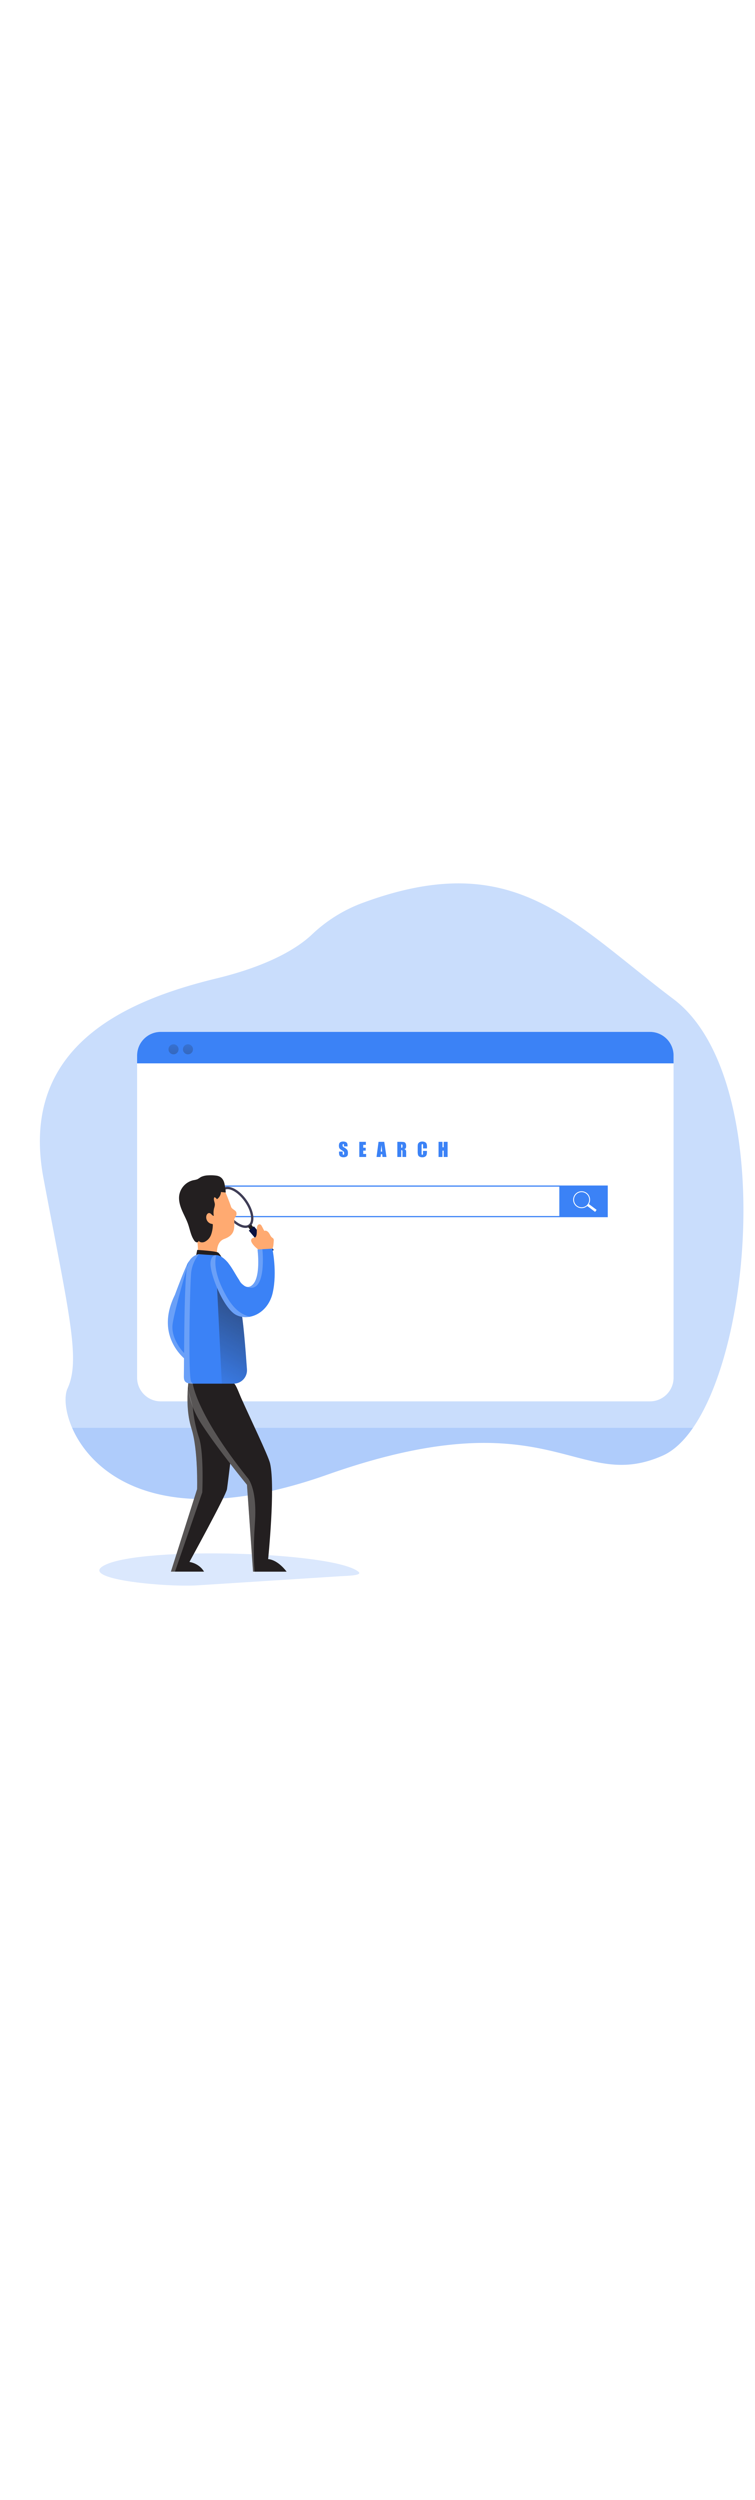 <svg xmlns="http://www.w3.org/2000/svg" xmlns:xlink="http://www.w3.org/1999/xlink" id="_0018_search_engine" class="illustrations_image" data-imageid="search-engine-46" style="width:151px" viewBox="0 0 500 500"><defs><linearGradient id="linear-gradient-search-engine-46" x1="-303.26" x2="-305.02" y1="-840.24" y2="-764.65" gradientTransform="translate(409.01 940.5)" gradientUnits="userSpaceOnUse"><stop offset="0" stop-color="#231f20" stop-opacity="0"/><stop offset="1" stop-color="#231f20"/></linearGradient><linearGradient xlink:href="#linear-gradient-search-engine-46" id="linear-gradient-2-search-engine-46" x1="-293.71" x2="-295.46" y1="-840.02" y2="-764.43"/><linearGradient xlink:href="#linear-gradient-search-engine-46" id="linear-gradient-3-search-engine-46" x1="-284.16" x2="-285.91" y1="-839.8" y2="-764.21"/><linearGradient xlink:href="#linear-gradient-search-engine-46" id="linear-gradient-4-search-engine-46" x1="-277.12" x2="-215.15" y1="-599.02" y2="-707.12"/><style>.cls-11_search-engine-46,.cls-12_search-engine-46,.cls-13_search-engine-46,.cls-14_search-engine-46,.cls-4_search-engine-46,.cls-9_search-engine-46{stroke-width:0}.cls-4_search-engine-46{opacity:.18;isolation:isolate}.cls-9_search-engine-46{isolation:isolate}.cls-14_search-engine-46,.cls-4_search-engine-46{fill:#68e1fd}.cls-9_search-engine-46{opacity:.24;fill:#fff}.cls-12_search-engine-46{fill:#fff}.cls-11_search-engine-46{fill:#231f20}.cls-13_search-engine-46{fill:#ffaa71}</style></defs><g id="background_search-engine-46"><path d="M458.93 367.76c-6.05 8.77-12.76 15.14-20.02 18.37-57.22 25.45-73.91-39.8-222.31 12.7a325.806 325.806 0 0 1-35.17 10.36c-84.21 19.39-121.85-14.17-133.66-41.43-4.8-11.07-5.35-21.07-3.02-26.14 8.79-19.04.78-50.09-15.94-139.06S86.03 84.07 143.53 70.09c36.85-8.95 54.8-21.25 62.94-28.93a97.934 97.934 0 0 1 32.86-20.74c82.73-30.87 122.9-3.12 172.21 36.23 10.89 8.65 22.23 17.95 34.52 27.21 64.55 48.71 54.55 223.44 12.87 283.9Z" class="targetColor" style="fill:#3b82f6;opacity:.27;isolation:isolate;stroke-width:0"/><path d="M458.93 367.76c-6.05 8.77-12.76 15.14-20.02 18.37-57.22 25.45-73.91-39.8-222.31 12.7-109.17 38.58-155.48-.28-168.83-31.07h411.16Z" class="cls-4_search-engine-46 targetColor" style="fill:#3b82f6"/></g><g id="windows_search-engine-46"><path d="M446.07 121.21v213.35c0 8.65-7.02 15.67-15.67 15.67H106.52c-8.65.03-15.68-6.96-15.72-15.61V121.21c0-8.65 7.02-15.67 15.67-15.67h323.92c8.65 0 15.67 7.01 15.68 15.66Z" class="cls-12_search-engine-46"/><path d="M371.2 228.27H133.75v-21H371.2v21Zm-236.67-.78h235.89v-19.44H134.53v19.44ZM371.2 207.28h31.3v20.99h-31.3z" class="cls-14_search-engine-46 targetColor" style="fill:#3b82f6"/><circle cx="385.17" cy="216.68" r="5.31" style="fill:none;stroke:#fff;stroke-miterlimit:10;stroke-width:.57px"/><path d="m388.58 220.606 1.008-1.344 5.527 4.148-1.009 1.344z" class="cls-12_search-engine-46"/><path d="M446.07 121.21v5.17H90.8v-5.17c0-8.66 7.02-15.67 15.68-15.67H430.4c8.65 0 15.67 7.01 15.68 15.66Z" class="cls-14_search-engine-46 targetColor" style="fill:#3b82f6"/><path d="M108.68 117.08c0 1.84-1.49 3.32-3.32 3.32s-3.32-1.49-3.32-3.32c0-1.84 1.49-3.32 3.32-3.32 1.83 0 3.32 1.48 3.32 3.31v.02Z" style="stroke-width:0;fill:url(#linear-gradient)"/><path d="M118.24 117.08c0 1.84-1.49 3.32-3.32 3.32s-3.32-1.49-3.32-3.32c0-1.84 1.49-3.32 3.32-3.32 1.83 0 3.32 1.48 3.32 3.31v.02Z" style="fill:url(#linear-gradient-2-search-engine-46);stroke-width:0"/><path d="M127.8 117.08c0 1.84-1.49 3.32-3.32 3.32s-3.32-1.49-3.32-3.32c0-1.84 1.49-3.32 3.32-3.32 1.83 0 3.32 1.48 3.32 3.31v.02Z" style="fill:url(#linear-gradient-3-search-engine-46);stroke-width:0"/><path d="M230.2 181.39h-2.45v-.78c.02-.23 0-.45-.09-.66a.321.321 0 0 0-.31-.14c-.15 0-.28.06-.36.19-.09.18-.13.38-.12.59-.01.27.03.53.13.78.21.27.47.48.78.62.83.42 1.58 1 2.19 1.69.35.66.51 1.4.45 2.15.03.53-.05 1.06-.25 1.56-.22.39-.56.69-.97.86-.53.23-1.1.35-1.68.34-.62.02-1.23-.12-1.79-.4-.44-.21-.78-.57-.98-1.01-.17-.56-.25-1.15-.23-1.74v-.66h2.43V186c-.02.25.01.5.1.73.08.12.22.18.36.16.16 0 .31-.07.39-.2.1-.19.14-.4.12-.61.05-.4-.04-.81-.24-1.16-.37-.34-.78-.65-1.22-.91-.45-.28-.88-.59-1.29-.94-.23-.22-.41-.48-.53-.78-.3-.98-.27-2.04.09-3 .22-.37.55-.67.95-.84.49-.2 1.03-.31 1.56-.3.59-.02 1.19.1 1.73.33.41.15.74.45.95.83.19.54.27 1.12.23 1.69l.02.41ZM237.95 178.35h4.35v2.01h-1.74v1.9h1.63v1.91h-1.63v2.21h1.91v2.01h-4.53v-10.04ZM254.47 178.35l1.49 10.04h-2.67l-.14-1.81h-.94l-.16 1.81h-2.7l1.33-10.04h3.78Zm-1.39 6.46a98.36 98.36 0 0 1-.4-4.21c-.27 1.92-.43 3.32-.5 4.21h.9ZM263.12 178.35h1.85c.83-.02 1.67.02 2.5.14.44.09.82.35 1.07.73.32.57.46 1.22.41 1.87.05.54-.05 1.08-.29 1.56-.29.31-.7.49-1.12.5.39.06.76.24 1.05.52.15.17.27.37.34.59.06.49.08.99.06 1.48v2.65h-2.46v-3.34c.03-.34 0-.68-.12-1-.09-.12-.31-.2-.67-.2v4.53h-2.61v-10.04Zm2.61 1.72v2.23c.21.02.42-.02.62-.12.12-.09.18-.34.18-.78v-.59a.772.772 0 0 0-.17-.62.968.968 0 0 0-.62-.12ZM282.78 182.72h-2.61v-1.75c.02-.32 0-.64-.09-.94a.371.371 0 0 0-.37-.19.396.396 0 0 0-.41.23c-.07.33-.1.66-.09.99v4.68c-.03.32-.01.64.05.96.07.15.22.24.39.23.17.02.33-.07.39-.23.09-.34.12-.7.09-1.05v-1.29h2.61v.39c.03.74-.04 1.49-.23 2.21-.17.48-.49.88-.92 1.15-.56.34-1.21.51-1.87.49-.66.03-1.31-.12-1.89-.42-.47-.24-.82-.65-.98-1.15-.19-.72-.27-1.46-.24-2.21v-2.93c0-.54.02-1.09.07-1.63.06-.38.21-.74.44-1.05.27-.35.62-.62 1.02-.78 1.11-.43 2.35-.38 3.41.16.45.24.8.63.98 1.11.19.67.27 1.38.24 2.08l-.02.95ZM296.43 178.35v10.04h-2.61v-4.22h-.78v4.22h-2.61v-10.04h2.61v3.59h.78v-3.59h2.61Z" class="cls-14_search-engine-46 targetColor" style="fill:#3b82f6"/></g><g id="character_search-engine-46"><path d="M69.66 458.52c-19.46 9.42 39.8 14.91 61.35 13.53l94.6-6.04c4.09-.26 14.95-.37 11.76-2.97-16.3-13.27-142.03-16.97-167.71-4.53Z" class="cls-4_search-engine-46 targetColor" style="fill:#3b82f6"/><path d="M150.32 408.35c-.65 4.18-24.86 48.21-24.86 48.21 7.08 1.28 9.65 6.43 9.65 6.43h-21.93l17.35-54.63s.78-26.11-3.77-40.26c-3-9.44-2.82-20.37-2.34-26.61.23-3.12.52-5.06.52-5.06l32.36 14.63s-6.33 53.13-6.98 57.29Z" class="cls-11_search-engine-46"/><path d="M189.79 463.01h-22.22v-.12l-4.01-57.42s-18.78-22.88-29.7-39.58c-10.93-16.69-9.05-27.72-9.05-27.72h29.89c1.51.61 3.56 6.54 4.88 9.51 5.56 12.61 18.19 38.7 19.3 43.7 3.55 15.8-1.3 63.3-1.3 63.3 6.76.6 12.22 8.32 12.22 8.32Z" class="cls-11_search-engine-46"/><path d="m131.91 310.92-7.27 13.03a24.66 24.66 0 0 1-2.75-2.24c-5.66-5.21-17.17-19.45-6.06-41.98 0 0 5.11-13.93 7.98-19.89.37-.95.9-1.83 1.56-2.61 1.7-1.18 6.53 53.69 6.53 53.69Z" class="cls-14_search-engine-46 targetColor" style="fill:#3b82f6"/><ellipse cx="156.64" cy="221.75" rx="7.45" ry="14.75" style="stroke:#3f3d56;stroke-miterlimit:10;stroke-width:1.56px;fill:none" transform="rotate(-34.83 156.639 221.751)"/><path d="m164.15 234.56 4.48 6.2 2.36-1.77-4.54-5.8-2.3 1.37z" class="cls-11_search-engine-46"/><path d="M170.83 233.34h4.41v20.38h-4.41z" style="fill:#091240;stroke-width:0" transform="rotate(-40.03 173.03 243.536)"/><path d="M149.37 211.92s2.04 4.68 3.75 9.67c.45 1.29 2.99 2.11 3.36 3.36.72 2.48-1.19 3.26-1.28 4.68-.32 4.82 1.44 10.08-6.67 13.03-7.2 2.61-4.29 14.36-4.29 14.36s-9.22 4.07-13.27-1.07c0 0 1.51-15.44-4.92-28.73-6.43-13.29 11-27.95 23.33-15.3Z" class="cls-13_search-engine-46"/><path d="m129.83 253.74.78-3.81s12.76.7 14.05 1.9c.87.89 1.6 1.91 2.15 3.03l-16.97-1.12Z" class="cls-11_search-engine-46"/><path d="M154.69 338.5h-27.08c-4.21-.13-5.96-.89-5.85-5.05.2-7.59 0-59.99 2.04-71.8 1.24-7.27 6.57-8.67 7.75-8.9h.22s8.07.69 11.42.65c3.57-.05 7.93 5.17 7.93 5.17s2.78 10.76 5.26 19.92c1.21 4.48 2.34 8.58 3.06 10.84 1.5 4.78 3.21 26.83 4.11 39.73.32 4.88-3.38 9.09-8.26 9.42l-.59.02Z" class="cls-14_search-engine-46 targetColor" style="fill:#3b82f6"/><path d="M154.69 338.5h-7.8l-3.12-63.51 12.6 3.47c1.21 4.48 2.34 8.58 3.06 10.84 1.5 4.78 3.21 26.83 4.11 39.73.34 4.87-3.33 9.11-8.2 9.45l-.65.02Z" style="fill:url(#linear-gradient-4-search-engine-46);stroke-width:0"/><path d="m149.37 211.92-3.02-.33a6.276 6.276 0 0 1-2.7 4.8c-.38-.61-.92-1.09-1.56-1.4-1.11 1.29.19 3.2.21 4.89-.06.8-.22 1.59-.48 2.34a12.08 12.08 0 0 0-.23 5.18c-1.14-.09-1.68-1.62-2.79-1.84-1.11-.23-1.85.78-2.12 1.74a4.46 4.46 0 0 0 3.32 5.36h.16c.26.04.56.08.7.3.08.15.1.33.08.5a19.8 19.8 0 0 1-1.14 6.38 8.496 8.496 0 0 1-4.24 4.73c-1.37.6-3.28.55-4.03-.78.12.69-.73 1.25-1.42 1.1-.67-.23-1.22-.69-1.56-1.31-2.19-3.18-2.75-7.16-4.03-10.8-1.12-3.18-2.8-6.14-4.1-9.26-1.3-3.12-2.23-6.52-1.72-9.85.83-4.93 4.58-8.86 9.46-9.93.9-.12 1.77-.33 2.62-.64.73-.42 1.44-.88 2.12-1.37 1.46-.71 3.06-1.11 4.68-1.17 1.69-.12 3.39-.09 5.08.1 6.24.48 6 6.42 6.45 7.7.03.33.6 3.61.26 3.57Z" class="cls-11_search-engine-46"/><path d="M170.11 235.58c.03-.6.18-1.19.43-1.73.26-.55.83-.9 1.44-.89.78.09 1.22.84 1.56 1.51.5.95.99 1.9 1.48 2.86 1.13-.52 2.42.38 3.12 1.42s1.1 2.29 2.09 3.04c.31.19.59.42.83.69.24.46.32.98.23 1.49l-.16 2.01c-.1 1.31-.27 2.75-1.22 3.68-.9.7-1.99 1.11-3.12 1.17-.99.2-2 .24-3 .12a8.565 8.565 0 0 1-3.67-2.02c-1.51-1.22-5.62-5.2-2.93-6.78 1.05-.62 1.62.09 2.34-1.12s.46-4.07.57-5.44Z" class="cls-13_search-engine-46"/><path d="M180.62 278.26c-2.12 9.37-8.73 14.83-15.38 15.98-3.01.57-6.13.13-8.87-1.24-8.43-4.35-17.43-27.25-16.97-34.49.22-3.47 1.7-5.08 3.76-5.12 2.25-.05 5.19 1.78 7.93 5.15 2.74 3.37 4.99 7.91 7.27 11.28.79 1.26 1.76 2.41 2.86 3.42.66.6 1.47 1.01 2.34 1.19 1.18.13 2.37-.25 3.25-1.04 6.24-4.83 3.73-23.75 3.73-23.75l3.22-.19 6.6-.39s3.35 15.44.25 29.2Z" class="cls-14_search-engine-46 targetColor" style="fill:#3b82f6"/><path d="M126.65 337.26c.36.37.69.78.98 1.2-4.21-.12-5.96-.88-5.85-5.04.2-7.59 0-59.99 2.04-71.8 1.24-7.27 6.57-8.67 7.75-8.9h.2a24.103 24.103 0 0 0-5.1 11.63c-.92 6.85-2.19 70.63-.02 72.91ZM165.24 294.24c-3.01.57-6.13.13-8.87-1.24-8.43-4.35-17.43-27.25-16.97-34.49.22-3.47 1.7-5.08 3.76-5.12 0 .78-3.38 9.24 6.8 27.22 6.87 12.14 13.48 12.65 15.28 13.63Z" class="cls-9_search-engine-46"/><path d="M161.22 273.24a7.94 7.94 0 0 1-2.86-3.42c.79 1.26 1.76 2.41 2.86 3.42Z" class="cls-12_search-engine-46"/><path d="M163.57 274.46c1.18.13 2.37-.25 3.25-1.04 6.24-4.83 3.73-23.75 3.73-23.75l3.22-.19s3.17 29.92-10.21 24.97ZM114.36 298.66c-1.62 10.3 7.56 19.57 7.56 19.57v3.49c-5.66-5.21-17.17-19.45-6.06-41.98 0 0 5.11-13.93 7.98-19.89v1.78s-7.86 26.75-9.49 37.03ZM168.59 463.01c.03.82.15 1.63.34 2.42l-1.29-2.42-.06-.12-4.01-57.42s-18.78-22.88-29.7-39.58c-10.93-16.69-9.05-27.72-9.05-27.72H127c.23.08.45.18.66.29 0 0 2.16 19.72 36.06 62.12 0 0 6.68 6.15 5.14 29.46-1.39 20.69-.57 29.38-.27 32.97Z" class="cls-9_search-engine-46"/><path d="m133.94 410.54-18.07 52.48h-2.68l17.35-54.63s.78-26.11-3.77-40.26c-3-9.44-2.82-20.37-2.34-26.61l3.23 12.49a90.53 90.53 0 0 0 4.1 20.21c3.39 9.94 2.19 36.33 2.19 36.33Z" class="cls-9_search-engine-46"/></g></svg>